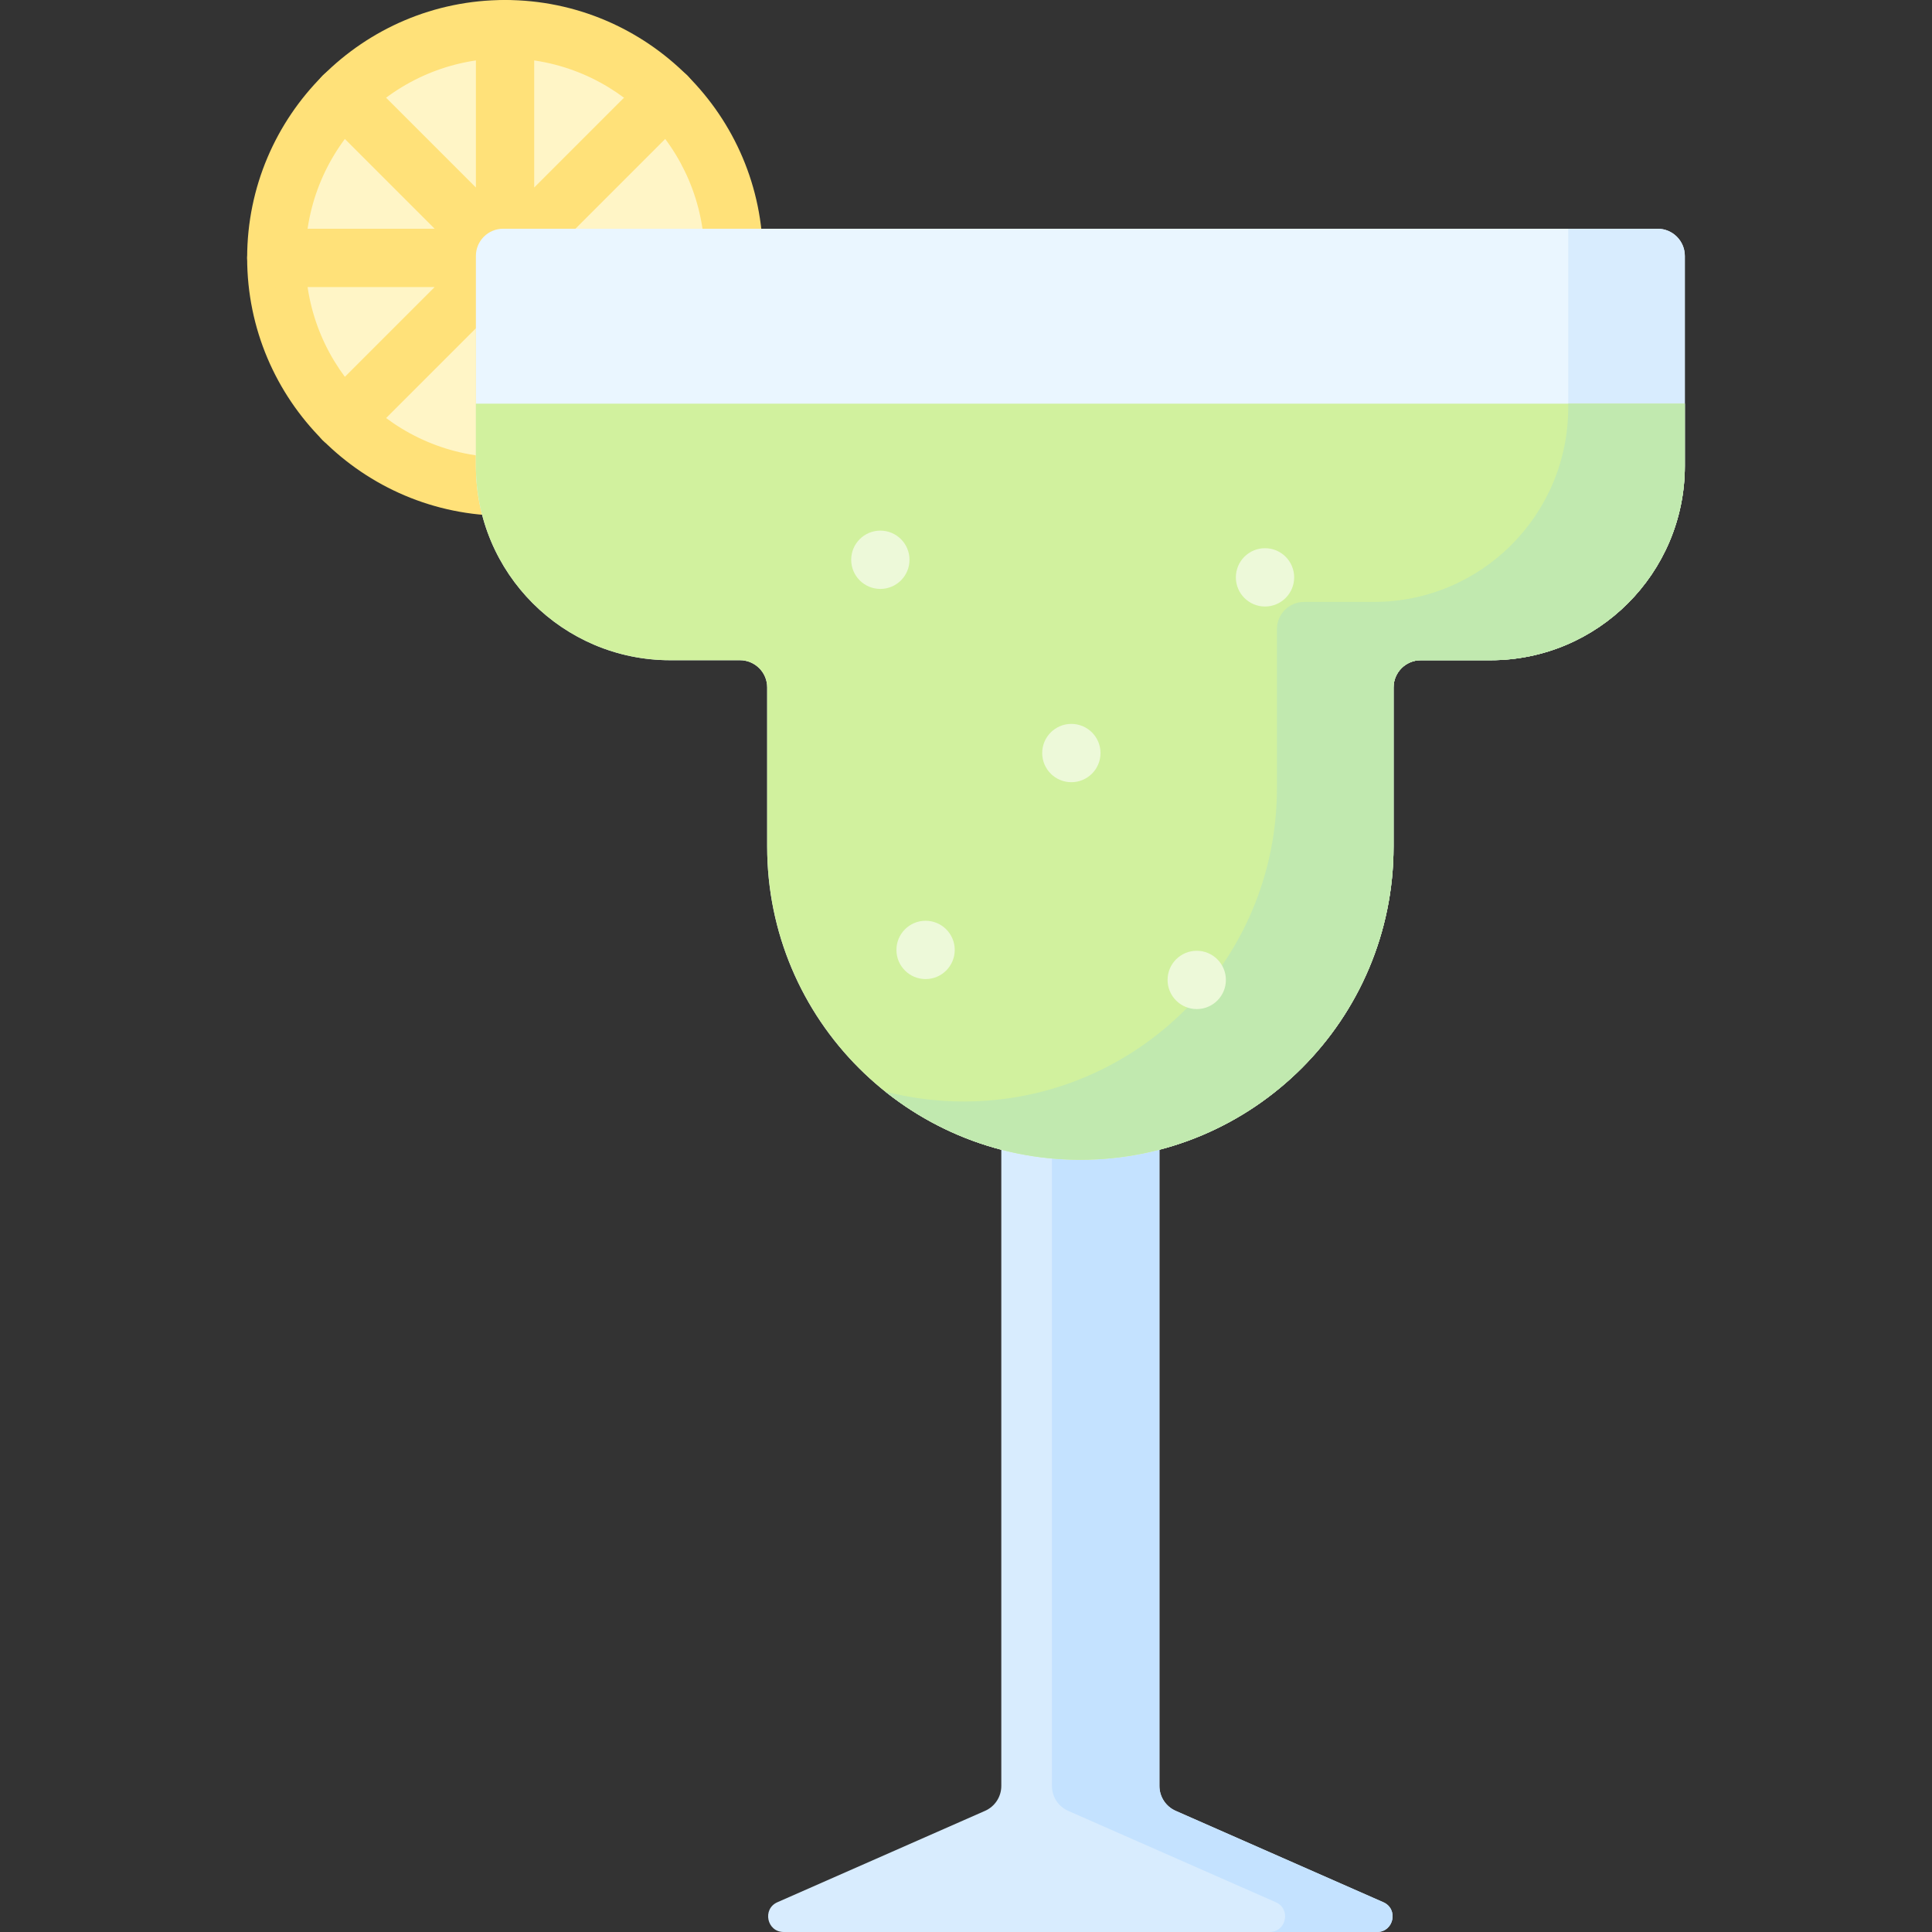 <svg id="Capa_1" enable-background="new 0 0 512 512" height="512" viewBox="0 0 512 512" width="512" xmlns="http://www.w3.org/2000/svg"><rect x="0" y="0" width="512" height="512" fill="#333333" stroke="none"/><g><g><path d="m364.931 512h-157.245c-4.459 0-5.741-6.096-1.66-7.892l55.026-24.218c2.617-1.152 4.306-3.741 4.306-6.6v-203.779h41.902v203.778c0 2.859 1.689 5.448 4.306 6.6l55.026 24.218c4.08 1.797 2.798 7.893-1.661 7.893z" fill="#d8ecfe"/><path d="m366.591 504.108-55.026-24.218c-2.617-1.152-4.306-3.741-4.306-6.6v-203.779h-28.49v203.778c0 2.859 1.689 5.448 4.306 6.6l55.026 24.218c4.081 1.796 2.799 7.892-1.66 7.892h28.49c4.459.001 5.741-6.095 1.66-7.891z" fill="#c4e2ff"/><g><g><circle cx="133.842" cy="68.343" fill="#fff5c6" r="60.617"/><path d="m133.841 136.686c-37.685 0-68.343-30.659-68.343-68.343s30.659-68.343 68.343-68.343 68.344 30.659 68.344 68.343-30.659 68.343-68.344 68.343zm0-121.233c-29.164 0-52.89 23.726-52.89 52.89s23.726 52.89 52.89 52.89 52.891-23.726 52.891-52.89-23.727-52.89-52.891-52.89z" fill="#ffe179"/></g><path d="m194.459 60.617h-41.963l29.672-29.672c3.018-3.018 3.018-7.909 0-10.928-3.017-3.016-7.909-3.016-10.927 0l-29.673 29.673v-41.964c0-4.268-3.459-7.726-7.726-7.726s-7.726 3.459-7.726 7.726v41.964l-29.674-29.673c-3.017-3.016-7.909-3.016-10.927 0-3.018 3.018-3.018 7.909 0 10.928l29.672 29.672h-41.962c-4.267 0-7.726 3.459-7.726 7.726 0 4.268 3.459 7.726 7.726 7.726h41.964l-29.673 29.673c-3.018 3.018-3.018 7.909 0 10.928 1.509 1.508 3.486 2.263 5.463 2.263s3.955-.755 5.463-2.263l29.673-29.673v41.963c0 4.268 3.459 7.726 7.726 7.726s7.726-3.459 7.726-7.726v-52.89h52.891c4.267 0 7.726-3.459 7.726-7.726.001-4.269-3.458-7.727-7.725-7.727z" fill="#ffe179"/></g><g><path d="m126.115 67.828v55.63c0 28.448 23.061 51.509 51.509 51.509h18.474c3.983 0 7.211 3.229 7.211 7.211v42.181c0 45.839 37.16 82.998 82.998 82.998 45.839 0 82.998-37.16 82.998-82.998v-42.181c0-3.983 3.229-7.211 7.211-7.211h18.474c28.448 0 51.509-23.061 51.509-51.509v-55.63c0-3.983-3.229-7.211-7.211-7.211h-305.961c-3.983 0-7.212 3.229-7.212 7.211z" fill="#eaf6ff"/><g><path d="m439.29 60.617h-23.694v47.388c0 28.448-23.061 51.509-51.509 51.509h-18.474c-3.983 0-7.211 3.229-7.211 7.211v42.181c0 45.839-37.16 82.998-82.998 82.998-7.173 0-14.132-.91-20.771-2.621 14.181 11.302 32.133 18.074 51.676 18.074 45.839 0 82.998-37.16 82.998-82.999v-42.181c0-3.983 3.229-7.211 7.211-7.211h18.474c28.448 0 51.509-23.061 51.509-51.509v-55.63c0-3.981-3.228-7.21-7.211-7.21z" fill="#d8ecfe"/></g><path d="m369.307 182.178c0-3.983 3.229-7.211 7.211-7.211h18.474c28.448 0 51.509-23.061 51.509-51.509v-16.483h-320.386v16.483c0 28.448 23.061 51.509 51.509 51.509h18.474c3.983 0 7.211 3.229 7.211 7.211v42.181c0 45.839 37.16 82.999 82.998 82.999 45.839 0 82.998-37.16 82.998-82.999v-42.181z" fill="#d1f19e"/><g><path d="m415.596 106.975v1.03c0 28.448-23.061 51.509-51.509 51.509h-18.474c-3.983 0-7.211 3.229-7.211 7.211v42.181c0 45.839-37.16 82.998-82.998 82.998-7.173 0-14.132-.91-20.77-2.621 14.181 11.302 32.133 18.074 51.676 18.074 45.839 0 82.998-37.16 82.998-82.999v-42.181c0-3.983 3.229-7.211 7.211-7.211h18.474c28.448 0 51.509-23.061 51.509-51.509v-16.483h-30.906z" fill="#c1e9af"/></g></g></g><g fill="#edf9d9"><circle cx="233.301" cy="148.346" r="7.726"/><circle cx="335.242" cy="153.007" r="7.726"/><circle cx="245.289" cy="251.737" r="7.726"/><circle cx="283.92" cy="199.565" r="7.726"/><circle cx="317.146" cy="259.692" r="7.726"/></g></g></svg>